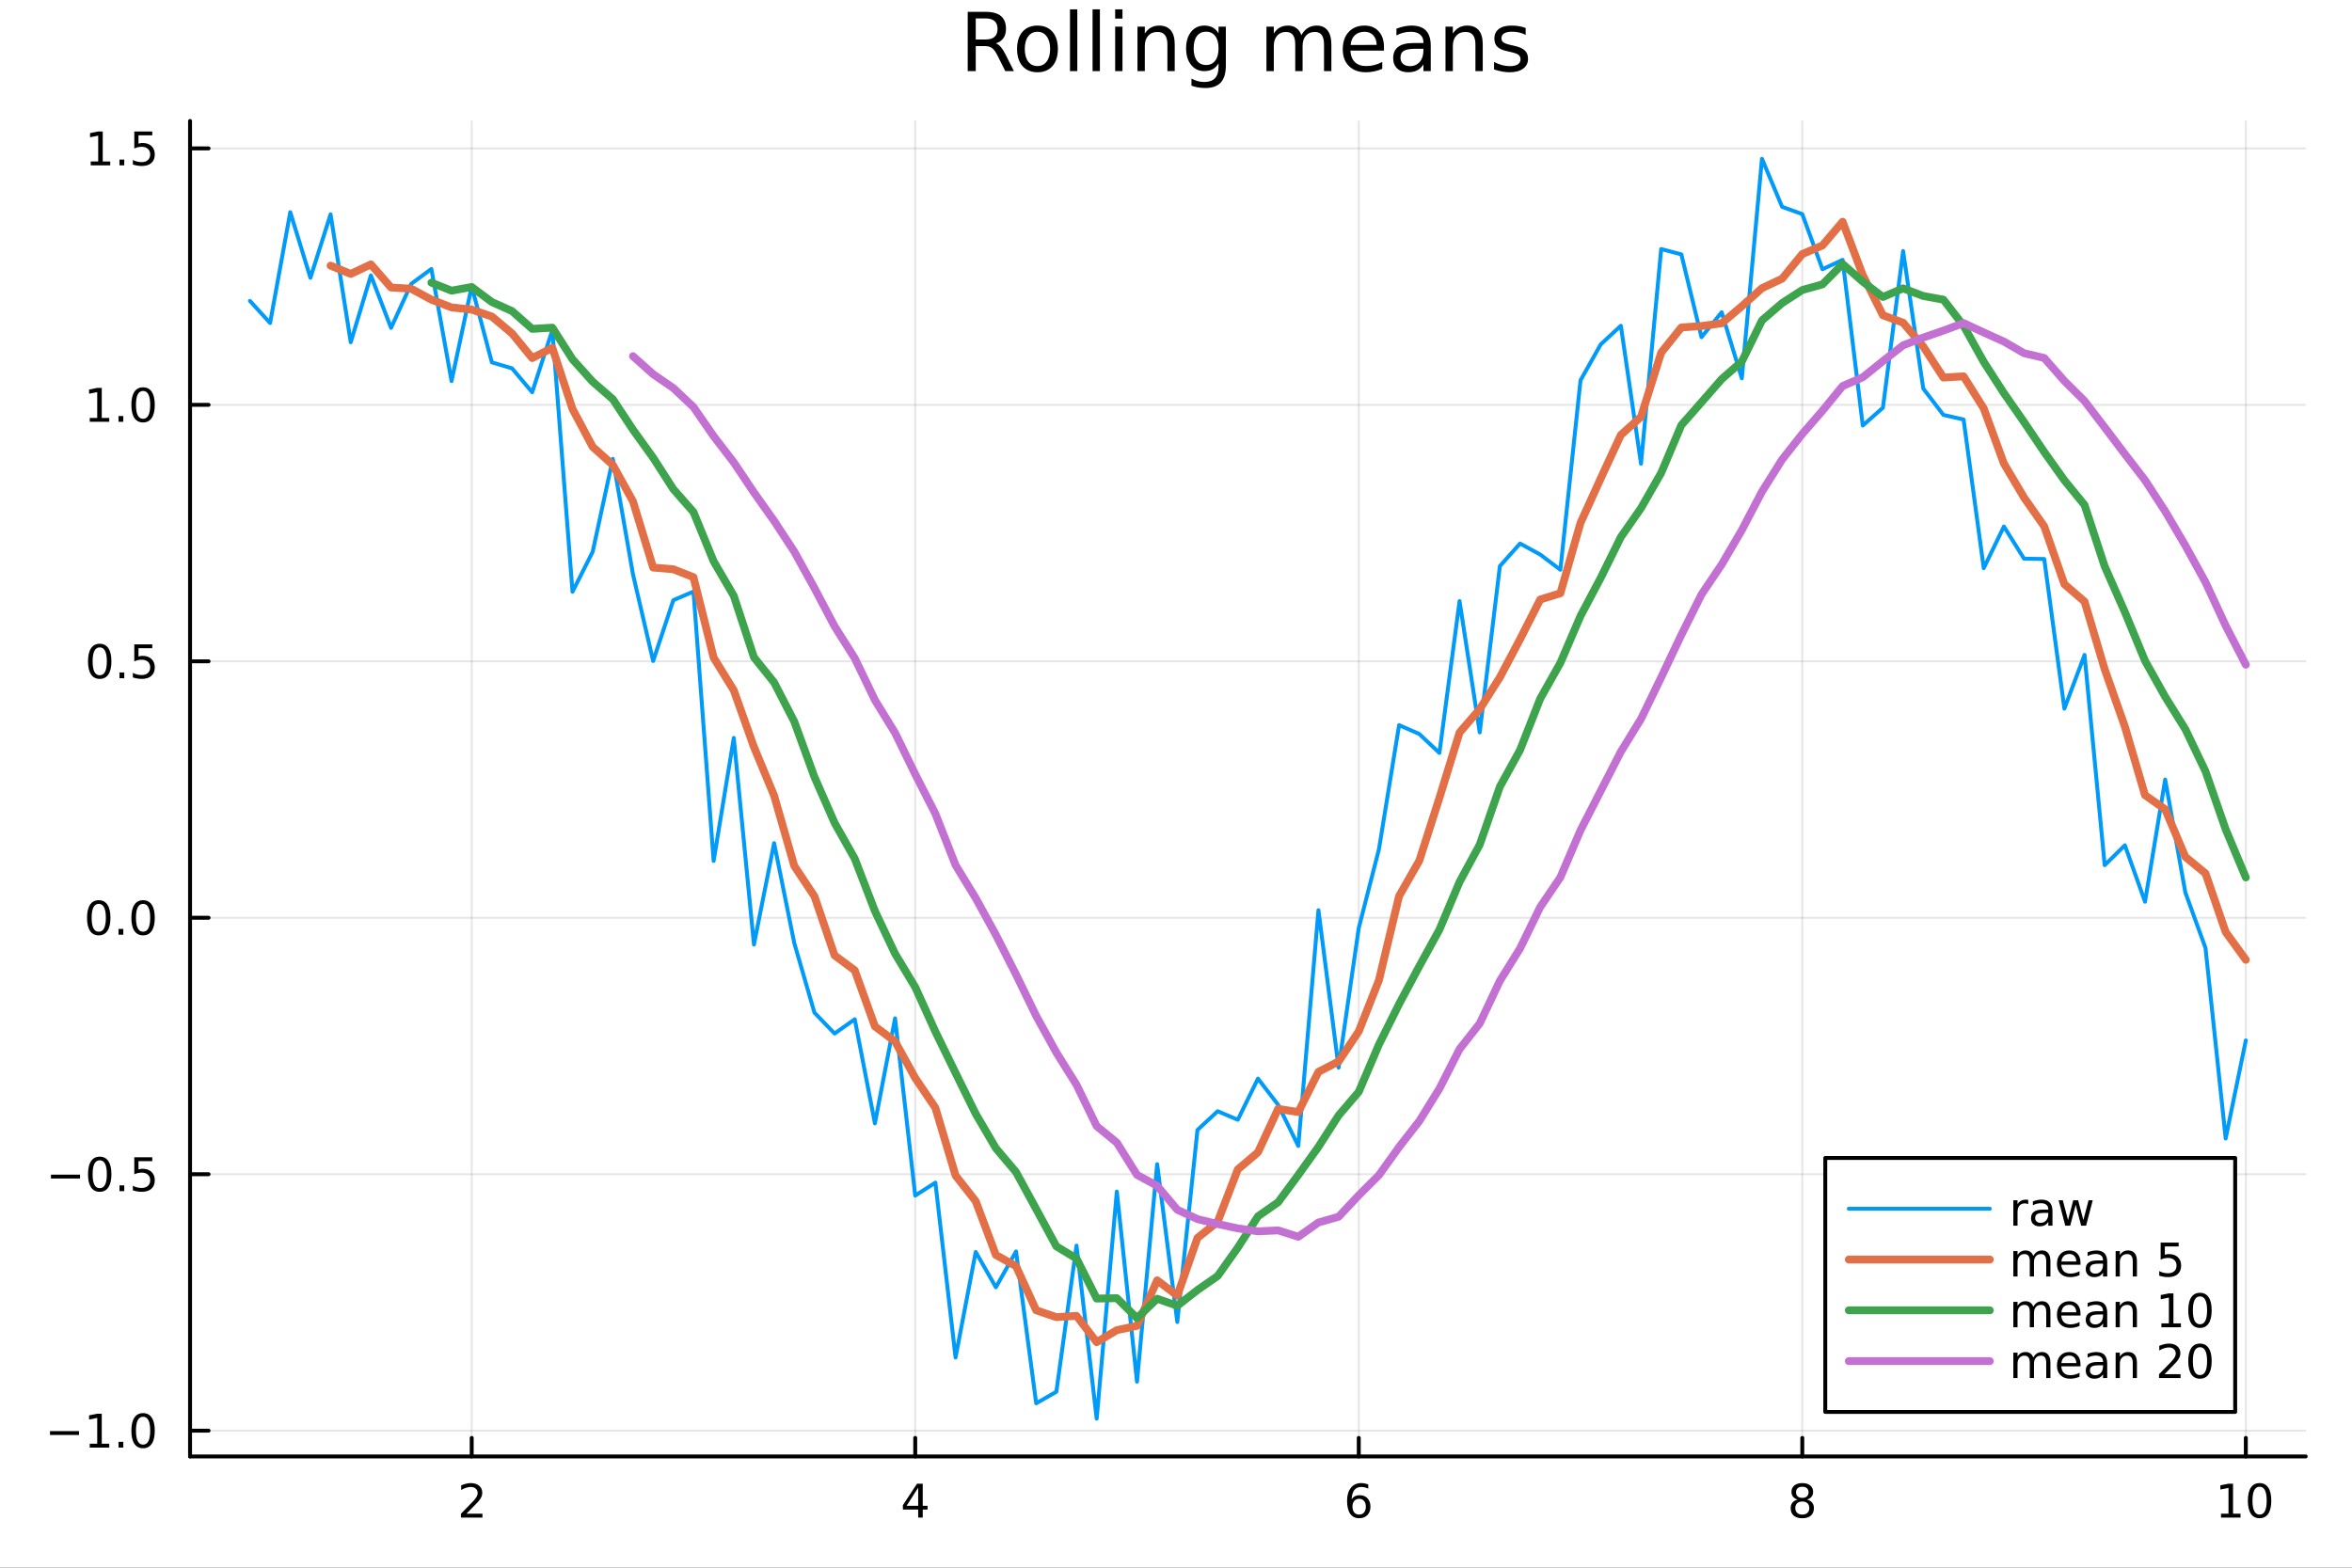<?xml version="1.0" encoding="utf-8"?>
<svg xmlns="http://www.w3.org/2000/svg" xmlns:xlink="http://www.w3.org/1999/xlink" width="600" height="400" viewBox="0 0 2400 1600">
<rect x="0" y="0" width="2400" height="1600" fill="#333333" stroke="none"/>
<defs>
  <clipPath id="clip700">
    <rect x="0" y="0" width="2400" height="1600"/>
  </clipPath>
</defs>
<path clip-path="url(#clip700)" d="M0 1600 L2400 1600 L2400 0 L0 0  Z" fill="#ffffff" fill-rule="evenodd" fill-opacity="1"/>
<defs>
  <clipPath id="clip701">
    <rect x="480" y="0" width="1681" height="1600"/>
  </clipPath>
</defs>
<path clip-path="url(#clip700)" d="M193.936 1486.45 L2352.76 1486.45 L2352.76 123.472 L193.936 123.472  Z" fill="#ffffff" fill-rule="evenodd" fill-opacity="1"/>
<defs>
  <clipPath id="clip702">
    <rect x="193" y="123" width="2160" height="1364"/>
  </clipPath>
</defs>
<polyline clip-path="url(#clip702)" style="stroke:#000000; stroke-linecap:round; stroke-linejoin:round; stroke-width:2; stroke-opacity:0.1; fill:none" points="481.326,1486.45 481.326,123.472 "/>
<polyline clip-path="url(#clip702)" style="stroke:#000000; stroke-linecap:round; stroke-linejoin:round; stroke-width:2; stroke-opacity:0.1; fill:none" points="933.909,1486.45 933.909,123.472 "/>
<polyline clip-path="url(#clip702)" style="stroke:#000000; stroke-linecap:round; stroke-linejoin:round; stroke-width:2; stroke-opacity:0.1; fill:none" points="1386.49,1486.45 1386.49,123.472 "/>
<polyline clip-path="url(#clip702)" style="stroke:#000000; stroke-linecap:round; stroke-linejoin:round; stroke-width:2; stroke-opacity:0.1; fill:none" points="1839.07,1486.45 1839.07,123.472 "/>
<polyline clip-path="url(#clip702)" style="stroke:#000000; stroke-linecap:round; stroke-linejoin:round; stroke-width:2; stroke-opacity:0.1; fill:none" points="2291.66,1486.45 2291.66,123.472 "/>
<polyline clip-path="url(#clip700)" style="stroke:#000000; stroke-linecap:round; stroke-linejoin:round; stroke-width:4; stroke-opacity:1; fill:none" points="193.936,1486.45 2352.76,1486.45 "/>
<polyline clip-path="url(#clip700)" style="stroke:#000000; stroke-linecap:round; stroke-linejoin:round; stroke-width:4; stroke-opacity:1; fill:none" points="481.326,1486.45 481.326,1467.55 "/>
<polyline clip-path="url(#clip700)" style="stroke:#000000; stroke-linecap:round; stroke-linejoin:round; stroke-width:4; stroke-opacity:1; fill:none" points="933.909,1486.45 933.909,1467.55 "/>
<polyline clip-path="url(#clip700)" style="stroke:#000000; stroke-linecap:round; stroke-linejoin:round; stroke-width:4; stroke-opacity:1; fill:none" points="1386.49,1486.45 1386.49,1467.55 "/>
<polyline clip-path="url(#clip700)" style="stroke:#000000; stroke-linecap:round; stroke-linejoin:round; stroke-width:4; stroke-opacity:1; fill:none" points="1839.07,1486.45 1839.07,1467.55 "/>
<polyline clip-path="url(#clip700)" style="stroke:#000000; stroke-linecap:round; stroke-linejoin:round; stroke-width:4; stroke-opacity:1; fill:none" points="2291.66,1486.45 2291.66,1467.55 "/>
<path clip-path="url(#clip700)" d="M475.979 1544.91 L492.298 1544.91 L492.298 1548.85 L470.354 1548.85 L470.354 1544.91 Q473.016 1542.16 477.599 1537.53 Q482.206 1532.88 483.386 1531.53 Q485.632 1529.01 486.511 1527.27 Q487.414 1525.51 487.414 1523.82 Q487.414 1521.07 485.47 1519.33 Q483.548 1517.6 480.446 1517.6 Q478.247 1517.6 475.794 1518.36 Q473.363 1519.13 470.585 1520.68 L470.585 1515.95 Q473.409 1514.82 475.863 1514.24 Q478.317 1513.66 480.354 1513.66 Q485.724 1513.66 488.919 1516.35 Q492.113 1519.03 492.113 1523.52 Q492.113 1525.65 491.303 1527.57 Q490.516 1529.47 488.409 1532.07 Q487.831 1532.74 484.729 1535.95 Q481.627 1539.15 475.979 1544.91 Z" fill="#000000" fill-rule="nonzero" fill-opacity="1" /><path clip-path="url(#clip700)" d="M936.918 1518.36 L925.113 1536.81 L936.918 1536.81 L936.918 1518.36 M935.691 1514.29 L941.571 1514.29 L941.571 1536.81 L946.501 1536.81 L946.501 1540.7 L941.571 1540.7 L941.571 1548.85 L936.918 1548.85 L936.918 1540.7 L921.316 1540.7 L921.316 1536.19 L935.691 1514.29 Z" fill="#000000" fill-rule="nonzero" fill-opacity="1" /><path clip-path="url(#clip700)" d="M1386.9 1529.7 Q1383.75 1529.7 1381.9 1531.86 Q1380.07 1534.01 1380.07 1537.76 Q1380.07 1541.49 1381.9 1543.66 Q1383.75 1545.82 1386.9 1545.82 Q1390.04 1545.82 1391.87 1543.66 Q1393.73 1541.49 1393.73 1537.76 Q1393.73 1534.01 1391.87 1531.86 Q1390.04 1529.7 1386.9 1529.7 M1396.18 1515.05 L1396.18 1519.31 Q1394.42 1518.48 1392.61 1518.04 Q1390.83 1517.6 1389.07 1517.6 Q1384.44 1517.6 1381.99 1520.72 Q1379.56 1523.85 1379.21 1530.17 Q1380.58 1528.15 1382.64 1527.09 Q1384.7 1526 1387.17 1526 Q1392.38 1526 1395.39 1529.17 Q1398.42 1532.32 1398.42 1537.76 Q1398.42 1543.08 1395.28 1546.3 Q1392.13 1549.52 1386.9 1549.52 Q1380.9 1549.52 1377.73 1544.94 Q1374.56 1540.33 1374.56 1531.6 Q1374.56 1523.41 1378.45 1518.55 Q1382.34 1513.66 1388.89 1513.66 Q1390.65 1513.66 1392.43 1514.01 Q1394.23 1514.36 1396.18 1515.05 Z" fill="#000000" fill-rule="nonzero" fill-opacity="1" /><path clip-path="url(#clip700)" d="M1839.07 1532.44 Q1835.74 1532.44 1833.82 1534.22 Q1831.92 1536 1831.92 1539.13 Q1831.92 1542.25 1833.82 1544.03 Q1835.74 1545.82 1839.07 1545.82 Q1842.41 1545.82 1844.33 1544.03 Q1846.25 1542.23 1846.25 1539.13 Q1846.25 1536 1844.33 1534.22 Q1842.43 1532.44 1839.07 1532.44 M1834.4 1530.45 Q1831.39 1529.7 1829.7 1527.64 Q1828.03 1525.58 1828.03 1522.62 Q1828.03 1518.48 1830.97 1516.07 Q1833.94 1513.66 1839.07 1513.66 Q1844.24 1513.66 1847.18 1516.07 Q1850.12 1518.48 1850.12 1522.62 Q1850.12 1525.58 1848.43 1527.64 Q1846.76 1529.7 1843.77 1530.45 Q1847.15 1531.23 1849.03 1533.52 Q1850.93 1535.82 1850.93 1539.13 Q1850.93 1544.15 1847.85 1546.83 Q1844.79 1549.52 1839.07 1549.52 Q1833.36 1549.52 1830.28 1546.83 Q1827.22 1544.15 1827.22 1539.13 Q1827.22 1535.82 1829.12 1533.52 Q1831.02 1531.23 1834.4 1530.45 M1832.69 1523.06 Q1832.69 1525.75 1834.35 1527.25 Q1836.04 1528.76 1839.07 1528.76 Q1842.08 1528.76 1843.77 1527.25 Q1845.49 1525.75 1845.49 1523.06 Q1845.49 1520.38 1843.77 1518.87 Q1842.08 1517.37 1839.07 1517.37 Q1836.04 1517.37 1834.35 1518.87 Q1832.69 1520.38 1832.69 1523.06 Z" fill="#000000" fill-rule="nonzero" fill-opacity="1" /><path clip-path="url(#clip700)" d="M2266.34 1544.91 L2273.98 1544.91 L2273.98 1518.55 L2265.67 1520.21 L2265.67 1515.95 L2273.94 1514.29 L2278.61 1514.29 L2278.61 1544.91 L2286.25 1544.91 L2286.25 1548.85 L2266.34 1548.85 L2266.34 1544.91 Z" fill="#000000" fill-rule="nonzero" fill-opacity="1" /><path clip-path="url(#clip700)" d="M2305.7 1517.37 Q2302.09 1517.37 2300.26 1520.93 Q2298.45 1524.47 2298.45 1531.6 Q2298.45 1538.71 2300.26 1542.27 Q2302.09 1545.82 2305.7 1545.82 Q2309.33 1545.82 2311.14 1542.27 Q2312.96 1538.71 2312.96 1531.6 Q2312.96 1524.47 2311.14 1520.93 Q2309.33 1517.37 2305.7 1517.37 M2305.7 1513.66 Q2311.51 1513.66 2314.56 1518.27 Q2317.64 1522.85 2317.64 1531.6 Q2317.64 1540.33 2314.56 1544.94 Q2311.51 1549.52 2305.7 1549.52 Q2299.89 1549.52 2296.81 1544.94 Q2293.75 1540.33 2293.75 1531.6 Q2293.75 1522.85 2296.81 1518.27 Q2299.89 1513.66 2305.7 1513.66 Z" fill="#000000" fill-rule="nonzero" fill-opacity="1" /><polyline clip-path="url(#clip702)" style="stroke:#000000; stroke-linecap:round; stroke-linejoin:round; stroke-width:2; stroke-opacity:0.1; fill:none" points="193.936,1460.16 2352.76,1460.16 "/>
<polyline clip-path="url(#clip702)" style="stroke:#000000; stroke-linecap:round; stroke-linejoin:round; stroke-width:2; stroke-opacity:0.1; fill:none" points="193.936,1198.42 2352.76,1198.42 "/>
<polyline clip-path="url(#clip702)" style="stroke:#000000; stroke-linecap:round; stroke-linejoin:round; stroke-width:2; stroke-opacity:0.1; fill:none" points="193.936,936.677 2352.76,936.677 "/>
<polyline clip-path="url(#clip702)" style="stroke:#000000; stroke-linecap:round; stroke-linejoin:round; stroke-width:2; stroke-opacity:0.1; fill:none" points="193.936,674.938 2352.76,674.938 "/>
<polyline clip-path="url(#clip702)" style="stroke:#000000; stroke-linecap:round; stroke-linejoin:round; stroke-width:2; stroke-opacity:0.1; fill:none" points="193.936,413.199 2352.76,413.199 "/>
<polyline clip-path="url(#clip702)" style="stroke:#000000; stroke-linecap:round; stroke-linejoin:round; stroke-width:2; stroke-opacity:0.1; fill:none" points="193.936,151.46 2352.76,151.46 "/>
<polyline clip-path="url(#clip700)" style="stroke:#000000; stroke-linecap:round; stroke-linejoin:round; stroke-width:4; stroke-opacity:1; fill:none" points="193.936,1486.45 193.936,123.472 "/>
<polyline clip-path="url(#clip700)" style="stroke:#000000; stroke-linecap:round; stroke-linejoin:round; stroke-width:4; stroke-opacity:1; fill:none" points="193.936,1460.16 212.834,1460.16 "/>
<polyline clip-path="url(#clip700)" style="stroke:#000000; stroke-linecap:round; stroke-linejoin:round; stroke-width:4; stroke-opacity:1; fill:none" points="193.936,1198.42 212.834,1198.42 "/>
<polyline clip-path="url(#clip700)" style="stroke:#000000; stroke-linecap:round; stroke-linejoin:round; stroke-width:4; stroke-opacity:1; fill:none" points="193.936,936.677 212.834,936.677 "/>
<polyline clip-path="url(#clip700)" style="stroke:#000000; stroke-linecap:round; stroke-linejoin:round; stroke-width:4; stroke-opacity:1; fill:none" points="193.936,674.938 212.834,674.938 "/>
<polyline clip-path="url(#clip700)" style="stroke:#000000; stroke-linecap:round; stroke-linejoin:round; stroke-width:4; stroke-opacity:1; fill:none" points="193.936,413.199 212.834,413.199 "/>
<polyline clip-path="url(#clip700)" style="stroke:#000000; stroke-linecap:round; stroke-linejoin:round; stroke-width:4; stroke-opacity:1; fill:none" points="193.936,151.46 212.834,151.46 "/>
<path clip-path="url(#clip700)" d="M50.992 1460.61 L80.668 1460.61 L80.668 1464.54 L50.992 1464.54 L50.992 1460.61 Z" fill="#000000" fill-rule="nonzero" fill-opacity="1" /><path clip-path="url(#clip700)" d="M91.571 1473.5 L99.21 1473.5 L99.21 1447.13 L90.899 1448.8 L90.899 1444.54 L99.163 1442.88 L103.839 1442.88 L103.839 1473.5 L111.478 1473.5 L111.478 1477.44 L91.571 1477.44 L91.571 1473.5 Z" fill="#000000" fill-rule="nonzero" fill-opacity="1" /><path clip-path="url(#clip700)" d="M120.922 1471.56 L125.807 1471.56 L125.807 1477.44 L120.922 1477.44 L120.922 1471.56 Z" fill="#000000" fill-rule="nonzero" fill-opacity="1" /><path clip-path="url(#clip700)" d="M145.992 1445.95 Q142.381 1445.95 140.552 1449.52 Q138.746 1453.06 138.746 1460.19 Q138.746 1467.3 140.552 1470.86 Q142.381 1474.4 145.992 1474.4 Q149.626 1474.4 151.431 1470.86 Q153.26 1467.3 153.26 1460.19 Q153.26 1453.06 151.431 1449.52 Q149.626 1445.95 145.992 1445.95 M145.992 1442.25 Q151.802 1442.25 154.857 1446.86 Q157.936 1451.44 157.936 1460.19 Q157.936 1468.92 154.857 1473.52 Q151.802 1478.11 145.992 1478.11 Q140.181 1478.11 137.103 1473.52 Q134.047 1468.92 134.047 1460.19 Q134.047 1451.44 137.103 1446.86 Q140.181 1442.25 145.992 1442.25 Z" fill="#000000" fill-rule="nonzero" fill-opacity="1" /><path clip-path="url(#clip700)" d="M51.987 1198.87 L81.663 1198.87 L81.663 1202.8 L51.987 1202.8 L51.987 1198.87 Z" fill="#000000" fill-rule="nonzero" fill-opacity="1" /><path clip-path="url(#clip700)" d="M101.756 1184.21 Q98.145 1184.21 96.316 1187.78 Q94.51 1191.32 94.51 1198.45 Q94.51 1205.56 96.316 1209.12 Q98.145 1212.66 101.756 1212.66 Q105.39 1212.66 107.196 1209.12 Q109.024 1205.56 109.024 1198.45 Q109.024 1191.32 107.196 1187.78 Q105.39 1184.21 101.756 1184.21 M101.756 1180.51 Q107.566 1180.51 110.621 1185.12 Q113.7 1189.7 113.7 1198.45 Q113.7 1207.18 110.621 1211.78 Q107.566 1216.37 101.756 1216.37 Q95.946 1216.37 92.867 1211.78 Q89.811 1207.18 89.811 1198.45 Q89.811 1189.7 92.867 1185.12 Q95.946 1180.51 101.756 1180.51 Z" fill="#000000" fill-rule="nonzero" fill-opacity="1" /><path clip-path="url(#clip700)" d="M121.918 1209.82 L126.802 1209.82 L126.802 1215.7 L121.918 1215.7 L121.918 1209.82 Z" fill="#000000" fill-rule="nonzero" fill-opacity="1" /><path clip-path="url(#clip700)" d="M137.033 1181.14 L155.39 1181.14 L155.39 1185.07 L141.316 1185.07 L141.316 1193.54 Q142.334 1193.2 143.353 1193.03 Q144.371 1192.85 145.39 1192.85 Q151.177 1192.85 154.556 1196.02 Q157.936 1199.19 157.936 1204.61 Q157.936 1210.19 154.464 1213.29 Q150.992 1216.37 144.672 1216.37 Q142.496 1216.37 140.228 1216 Q137.982 1215.63 135.575 1214.89 L135.575 1210.19 Q137.658 1211.32 139.881 1211.88 Q142.103 1212.43 144.58 1212.43 Q148.584 1212.43 150.922 1210.33 Q153.26 1208.22 153.26 1204.61 Q153.26 1201 150.922 1198.89 Q148.584 1196.78 144.58 1196.78 Q142.705 1196.78 140.83 1197.2 Q138.978 1197.62 137.033 1198.5 L137.033 1181.14 Z" fill="#000000" fill-rule="nonzero" fill-opacity="1" /><path clip-path="url(#clip700)" d="M100.76 922.476 Q97.149 922.476 95.321 926.04 Q93.515 929.582 93.515 936.712 Q93.515 943.818 95.321 947.383 Q97.149 950.925 100.76 950.925 Q104.395 950.925 106.2 947.383 Q108.029 943.818 108.029 936.712 Q108.029 929.582 106.2 926.04 Q104.395 922.476 100.76 922.476 M100.76 918.772 Q106.571 918.772 109.626 923.378 Q112.705 927.962 112.705 936.712 Q112.705 945.439 109.626 950.045 Q106.571 954.628 100.76 954.628 Q94.95 954.628 91.871 950.045 Q88.816 945.439 88.816 936.712 Q88.816 927.962 91.871 923.378 Q94.95 918.772 100.76 918.772 Z" fill="#000000" fill-rule="nonzero" fill-opacity="1" /><path clip-path="url(#clip700)" d="M120.922 948.077 L125.807 948.077 L125.807 953.957 L120.922 953.957 L120.922 948.077 Z" fill="#000000" fill-rule="nonzero" fill-opacity="1" /><path clip-path="url(#clip700)" d="M145.992 922.476 Q142.381 922.476 140.552 926.04 Q138.746 929.582 138.746 936.712 Q138.746 943.818 140.552 947.383 Q142.381 950.925 145.992 950.925 Q149.626 950.925 151.431 947.383 Q153.26 943.818 153.26 936.712 Q153.26 929.582 151.431 926.04 Q149.626 922.476 145.992 922.476 M145.992 918.772 Q151.802 918.772 154.857 923.378 Q157.936 927.962 157.936 936.712 Q157.936 945.439 154.857 950.045 Q151.802 954.628 145.992 954.628 Q140.181 954.628 137.103 950.045 Q134.047 945.439 134.047 936.712 Q134.047 927.962 137.103 923.378 Q140.181 918.772 145.992 918.772 Z" fill="#000000" fill-rule="nonzero" fill-opacity="1" /><path clip-path="url(#clip700)" d="M101.756 660.737 Q98.145 660.737 96.316 664.301 Q94.51 667.843 94.51 674.973 Q94.51 682.079 96.316 685.644 Q98.145 689.186 101.756 689.186 Q105.39 689.186 107.196 685.644 Q109.024 682.079 109.024 674.973 Q109.024 667.843 107.196 664.301 Q105.39 660.737 101.756 660.737 M101.756 657.033 Q107.566 657.033 110.621 661.639 Q113.7 666.223 113.7 674.973 Q113.7 683.699 110.621 688.306 Q107.566 692.889 101.756 692.889 Q95.946 692.889 92.867 688.306 Q89.811 683.699 89.811 674.973 Q89.811 666.223 92.867 661.639 Q95.946 657.033 101.756 657.033 Z" fill="#000000" fill-rule="nonzero" fill-opacity="1" /><path clip-path="url(#clip700)" d="M121.918 686.338 L126.802 686.338 L126.802 692.218 L121.918 692.218 L121.918 686.338 Z" fill="#000000" fill-rule="nonzero" fill-opacity="1" /><path clip-path="url(#clip700)" d="M137.033 657.658 L155.39 657.658 L155.39 661.593 L141.316 661.593 L141.316 670.065 Q142.334 669.718 143.353 669.556 Q144.371 669.371 145.39 669.371 Q151.177 669.371 154.556 672.542 Q157.936 675.713 157.936 681.13 Q157.936 686.709 154.464 689.811 Q150.992 692.889 144.672 692.889 Q142.496 692.889 140.228 692.519 Q137.982 692.149 135.575 691.408 L135.575 686.709 Q137.658 687.843 139.881 688.399 Q142.103 688.954 144.58 688.954 Q148.584 688.954 150.922 686.848 Q153.26 684.741 153.26 681.13 Q153.26 677.519 150.922 675.412 Q148.584 673.306 144.58 673.306 Q142.705 673.306 140.83 673.723 Q138.978 674.139 137.033 675.019 L137.033 657.658 Z" fill="#000000" fill-rule="nonzero" fill-opacity="1" /><path clip-path="url(#clip700)" d="M91.571 426.544 L99.21 426.544 L99.21 400.178 L90.899 401.845 L90.899 397.586 L99.163 395.919 L103.839 395.919 L103.839 426.544 L111.478 426.544 L111.478 430.479 L91.571 430.479 L91.571 426.544 Z" fill="#000000" fill-rule="nonzero" fill-opacity="1" /><path clip-path="url(#clip700)" d="M120.922 424.599 L125.807 424.599 L125.807 430.479 L120.922 430.479 L120.922 424.599 Z" fill="#000000" fill-rule="nonzero" fill-opacity="1" /><path clip-path="url(#clip700)" d="M145.992 398.998 Q142.381 398.998 140.552 402.562 Q138.746 406.104 138.746 413.234 Q138.746 420.34 140.552 423.905 Q142.381 427.447 145.992 427.447 Q149.626 427.447 151.431 423.905 Q153.26 420.34 153.26 413.234 Q153.26 406.104 151.431 402.562 Q149.626 398.998 145.992 398.998 M145.992 395.294 Q151.802 395.294 154.857 399.9 Q157.936 404.484 157.936 413.234 Q157.936 421.96 154.857 426.567 Q151.802 431.15 145.992 431.15 Q140.181 431.15 137.103 426.567 Q134.047 421.96 134.047 413.234 Q134.047 404.484 137.103 399.9 Q140.181 395.294 145.992 395.294 Z" fill="#000000" fill-rule="nonzero" fill-opacity="1" /><path clip-path="url(#clip700)" d="M92.566 164.805 L100.205 164.805 L100.205 138.439 L91.895 140.106 L91.895 135.847 L100.159 134.18 L104.834 134.18 L104.834 164.805 L112.473 164.805 L112.473 168.74 L92.566 168.74 L92.566 164.805 Z" fill="#000000" fill-rule="nonzero" fill-opacity="1" /><path clip-path="url(#clip700)" d="M121.918 162.86 L126.802 162.86 L126.802 168.74 L121.918 168.74 L121.918 162.86 Z" fill="#000000" fill-rule="nonzero" fill-opacity="1" /><path clip-path="url(#clip700)" d="M137.033 134.18 L155.39 134.18 L155.39 138.115 L141.316 138.115 L141.316 146.587 Q142.334 146.24 143.353 146.078 Q144.371 145.893 145.39 145.893 Q151.177 145.893 154.556 149.064 Q157.936 152.235 157.936 157.652 Q157.936 163.231 154.464 166.332 Q150.992 169.411 144.672 169.411 Q142.496 169.411 140.228 169.041 Q137.982 168.67 135.575 167.93 L135.575 163.231 Q137.658 164.365 139.881 164.92 Q142.103 165.476 144.58 165.476 Q148.584 165.476 150.922 163.37 Q153.26 161.263 153.26 157.652 Q153.26 154.041 150.922 151.934 Q148.584 149.828 144.58 149.828 Q142.705 149.828 140.83 150.245 Q138.978 150.661 137.033 151.541 L137.033 134.18 Z" fill="#000000" fill-rule="nonzero" fill-opacity="1" /><path clip-path="url(#clip700)" d="M1016.15 44.22 Q1018.79 45.111 1021.26 48.028 Q1023.77 50.944 1026.28 56.048 L1034.59 72.576 L1025.8 72.576 L1018.06 57.061 Q1015.06 50.985 1012.22 49 Q1009.43 47.015 1004.57 47.015 L995.656 47.015 L995.656 72.576 L987.474 72.576 L987.474 12.096 L1005.95 12.096 Q1016.32 12.096 1021.42 16.43 Q1026.52 20.765 1026.52 29.515 Q1026.52 35.227 1023.85 38.994 Q1021.22 42.761 1016.15 44.22 M995.656 18.82 L995.656 40.29 L1005.95 40.29 Q1011.86 40.29 1014.86 37.576 Q1017.9 34.822 1017.9 29.515 Q1017.9 24.208 1014.86 21.535 Q1011.86 18.82 1005.95 18.82 L995.656 18.82 Z" fill="#000000" fill-rule="nonzero" fill-opacity="1" /><path clip-path="url(#clip700)" d="M1058.65 32.431 Q1052.65 32.431 1049.17 37.131 Q1045.69 41.789 1045.69 49.931 Q1045.69 58.074 1049.13 62.773 Q1052.61 67.431 1058.65 67.431 Q1064.6 67.431 1068.09 62.732 Q1071.57 58.033 1071.57 49.931 Q1071.57 41.87 1068.09 37.171 Q1064.6 32.431 1058.65 32.431 M1058.65 26.112 Q1068.37 26.112 1073.92 32.431 Q1079.47 38.751 1079.47 49.931 Q1079.47 61.071 1073.92 67.431 Q1068.37 73.751 1058.65 73.751 Q1048.89 73.751 1043.34 67.431 Q1037.83 61.071 1037.83 49.931 Q1037.83 38.751 1043.34 32.431 Q1048.89 26.112 1058.65 26.112 Z" fill="#000000" fill-rule="nonzero" fill-opacity="1" /><path clip-path="url(#clip700)" d="M1091.82 9.544 L1099.28 9.544 L1099.28 72.576 L1091.82 72.576 L1091.82 9.544 Z" fill="#000000" fill-rule="nonzero" fill-opacity="1" /><path clip-path="url(#clip700)" d="M1114.87 9.544 L1122.33 9.544 L1122.33 72.576 L1114.87 72.576 L1114.87 9.544 Z" fill="#000000" fill-rule="nonzero" fill-opacity="1" /><path clip-path="url(#clip700)" d="M1137.92 27.206 L1145.38 27.206 L1145.38 72.576 L1137.92 72.576 L1137.92 27.206 M1137.92 9.544 L1145.38 9.544 L1145.38 18.983 L1137.92 18.983 L1137.92 9.544 Z" fill="#000000" fill-rule="nonzero" fill-opacity="1" /><path clip-path="url(#clip700)" d="M1198.69 45.192 L1198.69 72.576 L1191.23 72.576 L1191.23 45.435 Q1191.23 38.994 1188.72 35.794 Q1186.21 32.594 1181.19 32.594 Q1175.15 32.594 1171.67 36.442 Q1168.18 40.29 1168.18 46.934 L1168.18 72.576 L1160.69 72.576 L1160.69 27.206 L1168.18 27.206 L1168.18 34.254 Q1170.86 30.163 1174.46 28.138 Q1178.11 26.112 1182.85 26.112 Q1190.67 26.112 1194.68 30.973 Q1198.69 35.794 1198.69 45.192 Z" fill="#000000" fill-rule="nonzero" fill-opacity="1" /><path clip-path="url(#clip700)" d="M1243.41 49.364 Q1243.41 41.263 1240.05 36.806 Q1236.73 32.35 1230.69 32.35 Q1224.69 32.35 1221.33 36.806 Q1218.01 41.263 1218.01 49.364 Q1218.01 57.426 1221.33 61.882 Q1224.69 66.338 1230.69 66.338 Q1236.73 66.338 1240.05 61.882 Q1243.41 57.426 1243.41 49.364 M1250.86 66.945 Q1250.86 78.531 1245.72 84.162 Q1240.57 89.833 1229.96 89.833 Q1226.03 89.833 1222.55 89.225 Q1219.06 88.658 1215.78 87.443 L1215.78 80.192 Q1219.06 81.974 1222.26 82.825 Q1225.46 83.675 1228.79 83.675 Q1236.12 83.675 1239.76 79.827 Q1243.41 76.019 1243.41 68.282 L1243.41 64.596 Q1241.1 68.606 1237.5 70.591 Q1233.89 72.576 1228.87 72.576 Q1220.52 72.576 1215.42 66.216 Q1210.31 59.856 1210.31 49.364 Q1210.31 38.832 1215.42 32.472 Q1220.52 26.112 1228.87 26.112 Q1233.89 26.112 1237.5 28.097 Q1241.1 30.082 1243.41 34.092 L1243.41 27.206 L1250.86 27.206 L1250.86 66.945 Z" fill="#000000" fill-rule="nonzero" fill-opacity="1" /><path clip-path="url(#clip700)" d="M1327.91 35.915 Q1330.71 30.892 1334.6 28.502 Q1338.48 26.112 1343.75 26.112 Q1350.84 26.112 1354.69 31.095 Q1358.54 36.037 1358.54 45.192 L1358.54 72.576 L1351.04 72.576 L1351.04 45.435 Q1351.04 38.913 1348.73 35.753 Q1346.42 32.594 1341.68 32.594 Q1335.89 32.594 1332.53 36.442 Q1329.17 40.29 1329.17 46.934 L1329.17 72.576 L1321.67 72.576 L1321.67 45.435 Q1321.67 38.873 1319.36 35.753 Q1317.06 32.594 1312.23 32.594 Q1306.52 32.594 1303.16 36.482 Q1299.8 40.331 1299.8 46.934 L1299.8 72.576 L1292.3 72.576 L1292.3 27.206 L1299.8 27.206 L1299.8 34.254 Q1302.35 30.082 1305.92 28.097 Q1309.48 26.112 1314.38 26.112 Q1319.32 26.112 1322.77 28.624 Q1326.25 31.135 1327.91 35.915 Z" fill="#000000" fill-rule="nonzero" fill-opacity="1" /><path clip-path="url(#clip700)" d="M1412.21 48.028 L1412.21 51.673 L1377.94 51.673 Q1378.43 59.37 1382.56 63.421 Q1386.73 67.431 1394.14 67.431 Q1398.44 67.431 1402.45 66.378 Q1406.5 65.325 1410.47 63.218 L1410.47 70.267 Q1406.46 71.968 1402.25 72.86 Q1398.03 73.751 1393.7 73.751 Q1382.84 73.751 1376.48 67.431 Q1370.16 61.112 1370.16 50.337 Q1370.16 39.197 1376.16 32.675 Q1382.19 26.112 1392.4 26.112 Q1401.56 26.112 1406.86 32.026 Q1412.21 37.9 1412.21 48.028 M1404.76 45.84 Q1404.68 39.723 1401.31 36.077 Q1397.99 32.431 1392.48 32.431 Q1386.24 32.431 1382.48 35.956 Q1378.75 39.48 1378.18 45.88 L1404.76 45.84 Z" fill="#000000" fill-rule="nonzero" fill-opacity="1" /><path clip-path="url(#clip700)" d="M1445.06 49.769 Q1436.03 49.769 1432.55 51.835 Q1429.06 53.901 1429.06 58.884 Q1429.06 62.854 1431.66 65.203 Q1434.29 67.512 1438.78 67.512 Q1444.98 67.512 1448.71 63.137 Q1452.48 58.722 1452.48 51.43 L1452.48 49.769 L1445.06 49.769 M1459.93 46.691 L1459.93 72.576 L1452.48 72.576 L1452.48 65.689 Q1449.92 69.821 1446.12 71.806 Q1442.31 73.751 1436.8 73.751 Q1429.83 73.751 1425.7 69.862 Q1421.61 65.933 1421.61 59.37 Q1421.61 51.714 1426.71 47.825 Q1431.86 43.936 1442.03 43.936 L1452.48 43.936 L1452.48 43.207 Q1452.48 38.062 1449.07 35.267 Q1445.71 32.431 1439.6 32.431 Q1435.71 32.431 1432.02 33.363 Q1428.33 34.295 1424.93 36.158 L1424.93 29.272 Q1429.02 27.692 1432.87 26.922 Q1436.72 26.112 1440.36 26.112 Q1450.21 26.112 1455.07 31.216 Q1459.93 36.32 1459.93 46.691 Z" fill="#000000" fill-rule="nonzero" fill-opacity="1" /><path clip-path="url(#clip700)" d="M1513 45.192 L1513 72.576 L1505.54 72.576 L1505.54 45.435 Q1505.54 38.994 1503.03 35.794 Q1500.52 32.594 1495.5 32.594 Q1489.46 32.594 1485.98 36.442 Q1482.49 40.29 1482.49 46.934 L1482.49 72.576 L1475 72.576 L1475 27.206 L1482.49 27.206 L1482.49 34.254 Q1485.17 30.163 1488.77 28.138 Q1492.42 26.112 1497.16 26.112 Q1504.98 26.112 1508.99 30.973 Q1513 35.794 1513 45.192 Z" fill="#000000" fill-rule="nonzero" fill-opacity="1" /><path clip-path="url(#clip700)" d="M1556.79 28.543 L1556.79 35.591 Q1553.63 33.971 1550.23 33.161 Q1546.82 32.35 1543.18 32.35 Q1537.63 32.35 1534.83 34.052 Q1532.08 35.753 1532.08 39.156 Q1532.08 41.749 1534.06 43.248 Q1536.05 44.706 1542.04 46.043 L1544.59 46.61 Q1552.53 48.311 1555.86 51.43 Q1559.22 54.509 1559.22 60.059 Q1559.22 66.378 1554.2 70.064 Q1549.21 73.751 1540.46 73.751 Q1536.82 73.751 1532.85 73.022 Q1528.92 72.333 1524.54 70.915 L1524.54 63.218 Q1528.67 65.365 1532.68 66.459 Q1536.7 67.512 1540.62 67.512 Q1545.89 67.512 1548.73 65.73 Q1551.56 63.907 1551.56 60.626 Q1551.56 57.588 1549.5 55.967 Q1547.47 54.347 1540.54 52.848 L1537.95 52.24 Q1531.02 50.782 1527.95 47.785 Q1524.87 44.746 1524.87 39.48 Q1524.87 33.08 1529.4 29.596 Q1533.94 26.112 1542.29 26.112 Q1546.42 26.112 1550.06 26.72 Q1553.71 27.327 1556.79 28.543 Z" fill="#000000" fill-rule="nonzero" fill-opacity="1" /><polyline clip-path="url(#clip702)" style="stroke:#009af9; stroke-linecap:round; stroke-linejoin:round; stroke-width:4; stroke-opacity:1; fill:none" points="255.035,307.101 275.607,329.656 296.179,216.55 316.751,283.535 337.322,218.723 357.894,349.311 378.466,281.089 399.038,334.639 419.61,289.655 440.182,274.528 460.754,388.905 481.326,292.267 501.898,369.845 522.47,375.918 543.042,400.322 563.614,336.887 584.186,603.957 604.758,563.177 625.33,468.306 645.902,586.242 666.474,674.645 687.046,612.562 707.617,603.76 728.189,878.673 748.761,753.116 769.333,964.038 789.905,860.516 810.477,962.479 831.049,1033.52 851.621,1054.83 872.193,1040.26 892.765,1146.54 913.337,1039.35 933.909,1220.23 954.481,1206.98 975.053,1385.48 995.625,1277.77 1016.2,1313.81 1036.77,1277.23 1057.34,1432.24 1077.91,1420.45 1098.48,1271.27 1119.06,1447.87 1139.63,1216.14 1160.2,1410.18 1180.77,1188.21 1201.34,1349.23 1221.92,1153.23 1242.49,1134.14 1263.06,1142.83 1283.63,1100.83 1304.2,1127.56 1324.78,1169.56 1345.35,928.987 1365.92,1089.65 1386.49,947.147 1407.06,866.854 1427.64,740.092 1448.21,749.085 1468.78,768.462 1489.35,613.493 1509.92,747.498 1530.5,577.757 1551.07,554.763 1571.64,565.945 1592.21,581.507 1612.78,388.131 1633.35,351.549 1653.93,332.46 1674.5,473.268 1695.07,254.163 1715.64,259.628 1736.21,344.142 1756.79,318.685 1777.36,386.117 1797.93,162.047 1818.5,211.108 1839.07,218.512 1859.65,274.794 1880.22,265.24 1900.79,434.295 1921.36,416.1 1941.93,256.217 1962.51,396.559 1983.08,423.489 2003.65,428.142 2024.22,579.888 2044.79,537.354 2065.37,570.214 2085.94,570.519 2106.51,723.263 2127.08,668.404 2147.65,883.021 2168.23,862.684 2188.8,920.328 2209.37,795.595 2229.94,910.898 2250.51,967.523 2271.09,1161.96 2291.66,1061.83 "/>
<polyline clip-path="url(#clip702)" style="stroke:#e26f46; stroke-linecap:round; stroke-linejoin:round; stroke-width:8; stroke-opacity:1; fill:none" points="337.322,271.113 357.894,279.555 378.466,269.842 399.038,293.46 419.61,294.683 440.182,305.844 460.754,313.763 481.326,315.999 501.898,323.04 522.47,340.293 543.042,365.451 563.614,355.048 584.186,417.386 604.758,456.052 625.33,474.53 645.902,511.714 666.474,579.265 687.046,580.986 707.617,589.103 728.189,671.176 748.761,704.551 769.333,762.43 789.905,812.021 810.477,883.764 831.049,914.734 851.621,975.078 872.193,990.323 892.765,1047.53 913.337,1062.9 933.909,1100.24 954.481,1130.67 975.053,1199.72 995.625,1225.96 1016.2,1280.86 1036.77,1292.26 1057.34,1337.31 1077.91,1344.3 1098.48,1343 1119.06,1369.81 1139.63,1357.59 1160.2,1353.18 1180.77,1306.73 1201.34,1322.33 1221.92,1263.4 1242.49,1247 1263.06,1193.53 1283.63,1176.05 1304.2,1131.72 1324.78,1134.98 1345.35,1093.95 1365.92,1083.32 1386.49,1052.58 1407.06,1000.44 1427.64,914.545 1448.21,878.565 1468.78,814.328 1489.35,747.597 1509.92,723.726 1530.5,691.259 1551.07,652.395 1571.64,611.891 1592.21,605.494 1612.78,533.621 1633.35,488.379 1653.93,443.919 1674.5,425.383 1695.07,359.914 1715.64,334.214 1736.21,332.732 1756.79,329.977 1777.36,312.547 1797.93,294.124 1818.5,284.42 1839.07,259.294 1859.65,250.516 1880.22,226.34 1900.79,280.79 1921.36,321.788 1941.93,329.329 1962.51,353.682 1983.08,385.332 2003.65,384.102 2024.22,416.859 2044.79,473.086 2065.37,507.817 2085.94,537.223 2106.51,596.248 2127.08,613.951 2147.65,683.084 2168.23,741.578 2188.8,811.54 2209.37,826.007 2229.94,874.505 2250.51,891.406 2271.09,951.261 2291.66,979.562 "/>
<polyline clip-path="url(#clip702)" style="stroke:#3da44d; stroke-linecap:round; stroke-linejoin:round; stroke-width:8; stroke-opacity:1; fill:none" points="440.182,288.479 460.754,296.659 481.326,292.92 501.898,308.25 522.47,317.488 543.042,335.648 563.614,334.405 584.186,366.692 604.758,389.546 625.33,407.411 645.902,438.583 666.474,467.156 687.046,499.186 707.617,522.578 728.189,572.853 748.761,608.132 769.333,670.848 789.905,696.504 810.477,736.434 831.049,792.955 851.621,839.815 872.193,876.376 892.765,929.774 913.337,973.333 933.909,1007.49 954.481,1052.88 975.053,1095.02 995.625,1136.75 1016.2,1171.88 1036.77,1196.25 1057.34,1233.99 1077.91,1272.01 1098.48,1284.48 1119.06,1325.33 1139.63,1324.93 1160.2,1345.24 1180.77,1325.52 1201.34,1332.66 1221.92,1316.61 1242.49,1302.3 1263.06,1273.36 1283.63,1241.39 1304.2,1227.02 1324.78,1199.19 1345.35,1170.48 1365.92,1138.42 1386.49,1114.32 1407.06,1066.08 1427.64,1024.76 1448.21,986.259 1468.78,948.822 1489.35,900.088 1509.92,862.083 1530.5,802.902 1551.07,765.48 1571.64,713.11 1592.21,676.546 1612.78,628.673 1633.35,589.819 1653.93,548.157 1674.5,518.637 1695.07,482.704 1715.64,433.917 1736.21,410.556 1756.79,386.948 1777.36,368.965 1797.93,327.019 1818.5,309.317 1839.07,296.013 1859.65,290.246 1880.22,269.444 1900.79,287.457 1921.36,303.104 1941.93,294.312 1962.51,302.099 1983.08,305.836 2003.65,332.446 2024.22,369.324 2044.79,401.208 2065.37,430.75 2085.94,461.278 2106.51,490.175 2127.08,515.405 2147.65,578.085 2168.23,624.698 2188.8,674.382 2209.37,711.127 2229.94,744.228 2250.51,787.245 2271.09,846.419 2291.66,895.551 "/>
<polyline clip-path="url(#clip702)" style="stroke:#c271d2; stroke-linecap:round; stroke-linejoin:round; stroke-width:8; stroke-opacity:1; fill:none" points="645.902,363.531 666.474,381.908 687.046,396.053 707.617,415.414 728.189,445.171 748.761,471.89 769.333,502.627 789.905,531.598 810.477,562.99 831.049,600.183 851.621,639.199 872.193,671.766 892.765,714.48 913.337,747.955 933.909,790.171 954.481,830.504 975.053,882.934 995.625,916.624 1016.2,954.156 1036.77,994.602 1057.34,1036.9 1077.91,1074.19 1098.48,1107.13 1119.06,1149.33 1139.63,1166.21 1160.2,1199.06 1180.77,1210.27 1201.34,1234.7 1221.92,1244.24 1242.49,1249.27 1263.06,1253.67 1283.63,1256.7 1304.2,1255.75 1324.78,1262.26 1345.35,1247.7 1365.92,1241.83 1386.49,1219.92 1407.06,1199.37 1427.64,1170.68 1448.21,1144.28 1468.78,1111.09 1489.35,1070.74 1509.92,1044.55 1530.5,1001.05 1551.07,967.978 1571.64,925.766 1592.21,895.431 1612.78,847.376 1633.35,807.292 1653.93,767.208 1674.5,733.73 1695.07,691.396 1715.64,648 1736.21,606.729 1756.79,576.214 1777.36,541.037 1797.93,501.782 1818.5,468.995 1839.07,442.916 1859.65,419.201 1880.22,394.04 1900.79,385.08 1921.36,368.511 1941.93,352.434 1962.51,344.523 1983.08,337.401 2003.65,329.732 2024.22,339.32 2044.79,348.61 2065.37,360.498 2085.94,365.361 2106.51,388.816 2127.08,409.254 2147.65,436.198 2168.23,463.398 2188.8,490.109 2209.37,521.786 2229.94,556.776 2250.51,594.226 2271.09,638.585 2291.66,678.414 "/>
<path clip-path="url(#clip700)" d="M1862.53 1441.02 L2280.8 1441.02 L2280.8 1181.82 L1862.53 1181.82  Z" fill="#ffffff" fill-rule="evenodd" fill-opacity="1"/>
<polyline clip-path="url(#clip700)" style="stroke:#000000; stroke-linecap:round; stroke-linejoin:round; stroke-width:4; stroke-opacity:1; fill:none" points="1862.53,1441.02 2280.8,1441.02 2280.8,1181.82 1862.53,1181.82 1862.53,1441.02 "/>
<polyline clip-path="url(#clip700)" style="stroke:#009af9; stroke-linecap:round; stroke-linejoin:round; stroke-width:4; stroke-opacity:1; fill:none" points="1886.52,1233.66 2030.44,1233.66 "/>
<path clip-path="url(#clip700)" d="M2069.61 1228.99 Q2068.89 1228.57 2068.04 1228.39 Q2067.2 1228.18 2066.18 1228.18 Q2062.57 1228.18 2060.63 1230.54 Q2058.71 1232.88 2058.71 1237.28 L2058.71 1250.94 L2054.43 1250.94 L2054.43 1225.01 L2058.71 1225.01 L2058.71 1229.04 Q2060.05 1226.68 2062.2 1225.54 Q2064.36 1224.38 2067.43 1224.38 Q2067.87 1224.38 2068.41 1224.45 Q2068.94 1224.5 2069.59 1224.62 L2069.61 1228.99 Z" fill="#000000" fill-rule="nonzero" fill-opacity="1" /><path clip-path="url(#clip700)" d="M2085.86 1237.9 Q2080.7 1237.9 2078.71 1239.08 Q2076.72 1240.26 2076.72 1243.11 Q2076.72 1245.38 2078.2 1246.72 Q2079.7 1248.04 2082.27 1248.04 Q2085.81 1248.04 2087.94 1245.54 Q2090.1 1243.02 2090.1 1238.85 L2090.1 1237.9 L2085.86 1237.9 M2094.36 1236.14 L2094.36 1250.94 L2090.1 1250.94 L2090.1 1247 Q2088.64 1249.36 2086.46 1250.5 Q2084.29 1251.61 2081.14 1251.61 Q2077.16 1251.61 2074.8 1249.38 Q2072.46 1247.14 2072.46 1243.39 Q2072.46 1239.01 2075.37 1236.79 Q2078.31 1234.57 2084.12 1234.57 L2090.1 1234.57 L2090.1 1234.15 Q2090.1 1231.21 2088.15 1229.62 Q2086.23 1228 2082.74 1228 Q2080.51 1228 2078.41 1228.53 Q2076.3 1229.06 2074.36 1230.13 L2074.36 1226.19 Q2076.69 1225.29 2078.89 1224.85 Q2081.09 1224.38 2083.18 1224.38 Q2088.8 1224.38 2091.58 1227.3 Q2094.36 1230.22 2094.36 1236.14 Z" fill="#000000" fill-rule="nonzero" fill-opacity="1" /><path clip-path="url(#clip700)" d="M2100.65 1225.01 L2104.91 1225.01 L2110.24 1245.24 L2115.54 1225.01 L2120.56 1225.01 L2125.88 1245.24 L2131.18 1225.01 L2135.44 1225.01 L2128.66 1250.94 L2123.64 1250.94 L2118.06 1229.69 L2112.46 1250.94 L2107.43 1250.94 L2100.65 1225.01 Z" fill="#000000" fill-rule="nonzero" fill-opacity="1" /><polyline clip-path="url(#clip700)" style="stroke:#e26f46; stroke-linecap:round; stroke-linejoin:round; stroke-width:8; stroke-opacity:1; fill:none" points="1886.52,1285.5 2030.44,1285.5 "/>
<path clip-path="url(#clip700)" d="M2074.77 1281.83 Q2076.37 1278.96 2078.59 1277.59 Q2080.81 1276.22 2083.82 1276.22 Q2087.87 1276.22 2090.07 1279.07 Q2092.27 1281.9 2092.27 1287.13 L2092.27 1302.78 L2087.99 1302.78 L2087.99 1287.27 Q2087.99 1283.54 2086.67 1281.73 Q2085.35 1279.93 2082.64 1279.93 Q2079.33 1279.93 2077.41 1282.13 Q2075.49 1284.33 2075.49 1288.12 L2075.49 1302.78 L2071.21 1302.78 L2071.21 1287.27 Q2071.21 1283.52 2069.89 1281.73 Q2068.57 1279.93 2065.81 1279.93 Q2062.55 1279.93 2060.63 1282.15 Q2058.71 1284.35 2058.71 1288.12 L2058.71 1302.78 L2054.43 1302.78 L2054.43 1276.85 L2058.71 1276.85 L2058.71 1280.88 Q2060.17 1278.49 2062.2 1277.36 Q2064.24 1276.22 2067.04 1276.22 Q2069.86 1276.22 2071.83 1277.66 Q2073.82 1279.09 2074.77 1281.83 Z" fill="#000000" fill-rule="nonzero" fill-opacity="1" /><path clip-path="url(#clip700)" d="M2122.94 1288.75 L2122.94 1290.83 L2103.36 1290.83 Q2103.64 1295.23 2106 1297.54 Q2108.38 1299.84 2112.62 1299.84 Q2115.07 1299.84 2117.36 1299.23 Q2119.68 1298.63 2121.95 1297.43 L2121.95 1301.46 Q2119.66 1302.43 2117.25 1302.94 Q2114.84 1303.45 2112.36 1303.45 Q2106.16 1303.45 2102.53 1299.84 Q2098.92 1296.22 2098.92 1290.07 Q2098.92 1283.7 2102.34 1279.97 Q2105.79 1276.22 2111.62 1276.22 Q2116.86 1276.22 2119.89 1279.6 Q2122.94 1282.96 2122.94 1288.75 M2118.68 1287.5 Q2118.64 1284 2116.72 1281.92 Q2114.82 1279.84 2111.67 1279.84 Q2108.11 1279.84 2105.95 1281.85 Q2103.82 1283.86 2103.5 1287.52 L2118.68 1287.5 Z" fill="#000000" fill-rule="nonzero" fill-opacity="1" /><path clip-path="url(#clip700)" d="M2141.72 1289.74 Q2136.55 1289.74 2134.56 1290.92 Q2132.57 1292.1 2132.57 1294.95 Q2132.57 1297.22 2134.05 1298.56 Q2135.56 1299.88 2138.13 1299.88 Q2141.67 1299.88 2143.8 1297.38 Q2145.95 1294.86 2145.95 1290.69 L2145.95 1289.74 L2141.72 1289.74 M2150.21 1287.98 L2150.21 1302.78 L2145.95 1302.78 L2145.95 1298.84 Q2144.49 1301.2 2142.32 1302.34 Q2140.14 1303.45 2136.99 1303.45 Q2133.01 1303.45 2130.65 1301.22 Q2128.31 1298.98 2128.31 1295.23 Q2128.31 1290.85 2131.23 1288.63 Q2134.17 1286.41 2139.98 1286.41 L2145.95 1286.41 L2145.95 1285.99 Q2145.95 1283.05 2144.01 1281.46 Q2142.09 1279.84 2138.59 1279.84 Q2136.37 1279.84 2134.26 1280.37 Q2132.16 1280.9 2130.21 1281.97 L2130.21 1278.03 Q2132.55 1277.13 2134.75 1276.69 Q2136.95 1276.22 2139.03 1276.22 Q2144.66 1276.22 2147.43 1279.14 Q2150.21 1282.06 2150.21 1287.98 Z" fill="#000000" fill-rule="nonzero" fill-opacity="1" /><path clip-path="url(#clip700)" d="M2180.54 1287.13 L2180.54 1302.78 L2176.28 1302.78 L2176.28 1287.27 Q2176.28 1283.59 2174.84 1281.76 Q2173.41 1279.93 2170.54 1279.93 Q2167.09 1279.93 2165.1 1282.13 Q2163.11 1284.33 2163.11 1288.12 L2163.11 1302.78 L2158.82 1302.78 L2158.82 1276.85 L2163.11 1276.85 L2163.11 1280.88 Q2164.63 1278.54 2166.69 1277.38 Q2168.78 1276.22 2171.48 1276.22 Q2175.95 1276.22 2178.24 1279 Q2180.54 1281.76 2180.54 1287.13 Z" fill="#000000" fill-rule="nonzero" fill-opacity="1" /><path clip-path="url(#clip700)" d="M2204.75 1268.22 L2223.1 1268.22 L2223.1 1272.15 L2209.03 1272.15 L2209.03 1280.62 Q2210.05 1280.28 2211.07 1280.11 Q2212.09 1279.93 2213.1 1279.93 Q2218.89 1279.93 2222.27 1283.1 Q2225.65 1286.27 2225.65 1291.69 Q2225.65 1297.27 2222.18 1300.37 Q2218.71 1303.45 2212.39 1303.45 Q2210.21 1303.45 2207.94 1303.08 Q2205.7 1302.71 2203.29 1301.97 L2203.29 1297.27 Q2205.37 1298.4 2207.6 1298.96 Q2209.82 1299.51 2212.29 1299.51 Q2216.3 1299.51 2218.64 1297.41 Q2220.98 1295.3 2220.98 1291.69 Q2220.98 1288.08 2218.64 1285.97 Q2216.3 1283.86 2212.29 1283.86 Q2210.42 1283.86 2208.54 1284.28 Q2206.69 1284.7 2204.75 1285.58 L2204.75 1268.22 Z" fill="#000000" fill-rule="nonzero" fill-opacity="1" /><polyline clip-path="url(#clip700)" style="stroke:#3da44d; stroke-linecap:round; stroke-linejoin:round; stroke-width:8; stroke-opacity:1; fill:none" points="1886.52,1337.34 2030.44,1337.34 "/>
<path clip-path="url(#clip700)" d="M2074.77 1333.67 Q2076.37 1330.8 2078.59 1329.43 Q2080.81 1328.06 2083.82 1328.06 Q2087.87 1328.06 2090.07 1330.91 Q2092.27 1333.74 2092.27 1338.97 L2092.27 1354.62 L2087.99 1354.62 L2087.99 1339.11 Q2087.99 1335.38 2086.67 1333.57 Q2085.35 1331.77 2082.64 1331.77 Q2079.33 1331.77 2077.41 1333.97 Q2075.49 1336.17 2075.49 1339.96 L2075.49 1354.62 L2071.21 1354.62 L2071.21 1339.11 Q2071.21 1335.36 2069.89 1333.57 Q2068.57 1331.77 2065.81 1331.77 Q2062.55 1331.77 2060.63 1333.99 Q2058.71 1336.19 2058.71 1339.96 L2058.71 1354.62 L2054.43 1354.62 L2054.43 1328.69 L2058.71 1328.69 L2058.71 1332.72 Q2060.17 1330.33 2062.2 1329.2 Q2064.24 1328.06 2067.04 1328.06 Q2069.86 1328.06 2071.83 1329.5 Q2073.82 1330.93 2074.77 1333.67 Z" fill="#000000" fill-rule="nonzero" fill-opacity="1" /><path clip-path="url(#clip700)" d="M2122.94 1340.59 L2122.94 1342.67 L2103.36 1342.67 Q2103.64 1347.07 2106 1349.38 Q2108.38 1351.68 2112.62 1351.68 Q2115.07 1351.68 2117.36 1351.07 Q2119.68 1350.47 2121.95 1349.27 L2121.95 1353.3 Q2119.66 1354.27 2117.25 1354.78 Q2114.84 1355.29 2112.36 1355.29 Q2106.16 1355.29 2102.53 1351.68 Q2098.92 1348.06 2098.92 1341.91 Q2098.92 1335.54 2102.34 1331.81 Q2105.79 1328.06 2111.62 1328.06 Q2116.86 1328.06 2119.89 1331.44 Q2122.94 1334.8 2122.94 1340.59 M2118.68 1339.34 Q2118.64 1335.84 2116.72 1333.76 Q2114.82 1331.68 2111.67 1331.68 Q2108.11 1331.68 2105.95 1333.69 Q2103.82 1335.7 2103.5 1339.36 L2118.68 1339.34 Z" fill="#000000" fill-rule="nonzero" fill-opacity="1" /><path clip-path="url(#clip700)" d="M2141.72 1341.58 Q2136.55 1341.58 2134.56 1342.76 Q2132.57 1343.94 2132.57 1346.79 Q2132.57 1349.06 2134.05 1350.4 Q2135.56 1351.72 2138.13 1351.72 Q2141.67 1351.72 2143.8 1349.22 Q2145.95 1346.7 2145.95 1342.53 L2145.95 1341.58 L2141.72 1341.58 M2150.21 1339.82 L2150.21 1354.62 L2145.95 1354.62 L2145.95 1350.68 Q2144.49 1353.04 2142.32 1354.18 Q2140.14 1355.29 2136.99 1355.29 Q2133.01 1355.29 2130.65 1353.06 Q2128.31 1350.82 2128.31 1347.07 Q2128.31 1342.69 2131.23 1340.47 Q2134.17 1338.25 2139.98 1338.25 L2145.95 1338.25 L2145.95 1337.83 Q2145.95 1334.89 2144.01 1333.3 Q2142.09 1331.68 2138.59 1331.68 Q2136.37 1331.68 2134.26 1332.21 Q2132.16 1332.74 2130.21 1333.81 L2130.21 1329.87 Q2132.55 1328.97 2134.75 1328.53 Q2136.95 1328.06 2139.03 1328.06 Q2144.66 1328.06 2147.43 1330.98 Q2150.21 1333.9 2150.21 1339.82 Z" fill="#000000" fill-rule="nonzero" fill-opacity="1" /><path clip-path="url(#clip700)" d="M2180.54 1338.97 L2180.54 1354.62 L2176.28 1354.62 L2176.28 1339.11 Q2176.28 1335.43 2174.84 1333.6 Q2173.41 1331.77 2170.54 1331.77 Q2167.09 1331.77 2165.1 1333.97 Q2163.11 1336.17 2163.11 1339.96 L2163.11 1354.62 L2158.82 1354.62 L2158.82 1328.69 L2163.11 1328.69 L2163.11 1332.72 Q2164.63 1330.38 2166.69 1329.22 Q2168.78 1328.06 2171.48 1328.06 Q2175.95 1328.06 2178.24 1330.84 Q2180.54 1333.6 2180.54 1338.97 Z" fill="#000000" fill-rule="nonzero" fill-opacity="1" /><path clip-path="url(#clip700)" d="M2205.51 1350.68 L2213.15 1350.68 L2213.15 1324.31 L2204.84 1325.98 L2204.84 1321.72 L2213.1 1320.06 L2217.78 1320.06 L2217.78 1350.68 L2225.42 1350.68 L2225.42 1354.62 L2205.51 1354.62 L2205.51 1350.68 Z" fill="#000000" fill-rule="nonzero" fill-opacity="1" /><path clip-path="url(#clip700)" d="M2244.86 1323.13 Q2241.25 1323.13 2239.42 1326.7 Q2237.62 1330.24 2237.62 1337.37 Q2237.62 1344.48 2239.42 1348.04 Q2241.25 1351.58 2244.86 1351.58 Q2248.5 1351.58 2250.3 1348.04 Q2252.13 1344.48 2252.13 1337.37 Q2252.13 1330.24 2250.3 1326.7 Q2248.5 1323.13 2244.86 1323.13 M2244.86 1319.43 Q2250.67 1319.43 2253.73 1324.04 Q2256.81 1328.62 2256.81 1337.37 Q2256.81 1346.1 2253.73 1350.7 Q2250.67 1355.29 2244.86 1355.29 Q2239.05 1355.29 2235.98 1350.7 Q2232.92 1346.1 2232.92 1337.37 Q2232.92 1328.62 2235.98 1324.04 Q2239.05 1319.43 2244.86 1319.43 Z" fill="#000000" fill-rule="nonzero" fill-opacity="1" /><polyline clip-path="url(#clip700)" style="stroke:#c271d2; stroke-linecap:round; stroke-linejoin:round; stroke-width:8; stroke-opacity:1; fill:none" points="1886.52,1389.18 2030.44,1389.18 "/>
<path clip-path="url(#clip700)" d="M2074.77 1385.51 Q2076.37 1382.64 2078.59 1381.27 Q2080.81 1379.9 2083.82 1379.9 Q2087.87 1379.9 2090.07 1382.75 Q2092.27 1385.58 2092.27 1390.81 L2092.27 1406.46 L2087.99 1406.46 L2087.99 1390.95 Q2087.99 1387.22 2086.67 1385.41 Q2085.35 1383.61 2082.64 1383.61 Q2079.33 1383.61 2077.41 1385.81 Q2075.49 1388.01 2075.49 1391.8 L2075.49 1406.46 L2071.21 1406.46 L2071.21 1390.95 Q2071.21 1387.2 2069.89 1385.41 Q2068.57 1383.61 2065.81 1383.61 Q2062.55 1383.61 2060.63 1385.83 Q2058.71 1388.03 2058.71 1391.8 L2058.71 1406.46 L2054.43 1406.46 L2054.43 1380.53 L2058.71 1380.53 L2058.71 1384.56 Q2060.17 1382.17 2062.2 1381.04 Q2064.24 1379.9 2067.04 1379.9 Q2069.86 1379.9 2071.83 1381.34 Q2073.82 1382.77 2074.77 1385.51 Z" fill="#000000" fill-rule="nonzero" fill-opacity="1" /><path clip-path="url(#clip700)" d="M2122.94 1392.43 L2122.94 1394.51 L2103.36 1394.51 Q2103.64 1398.91 2106 1401.22 Q2108.38 1403.52 2112.62 1403.52 Q2115.07 1403.52 2117.36 1402.91 Q2119.68 1402.31 2121.95 1401.11 L2121.95 1405.14 Q2119.66 1406.11 2117.25 1406.62 Q2114.84 1407.13 2112.36 1407.13 Q2106.16 1407.13 2102.53 1403.52 Q2098.92 1399.9 2098.92 1393.75 Q2098.92 1387.38 2102.34 1383.65 Q2105.79 1379.9 2111.62 1379.9 Q2116.86 1379.9 2119.89 1383.28 Q2122.94 1386.64 2122.94 1392.43 M2118.68 1391.18 Q2118.64 1387.68 2116.72 1385.6 Q2114.82 1383.52 2111.67 1383.52 Q2108.11 1383.52 2105.95 1385.53 Q2103.82 1387.54 2103.5 1391.2 L2118.68 1391.18 Z" fill="#000000" fill-rule="nonzero" fill-opacity="1" /><path clip-path="url(#clip700)" d="M2141.72 1393.42 Q2136.55 1393.42 2134.56 1394.6 Q2132.57 1395.78 2132.57 1398.63 Q2132.57 1400.9 2134.05 1402.24 Q2135.56 1403.56 2138.13 1403.56 Q2141.67 1403.56 2143.8 1401.06 Q2145.95 1398.54 2145.95 1394.37 L2145.95 1393.42 L2141.72 1393.42 M2150.21 1391.66 L2150.21 1406.46 L2145.95 1406.46 L2145.95 1402.52 Q2144.49 1404.88 2142.32 1406.02 Q2140.14 1407.13 2136.99 1407.13 Q2133.01 1407.13 2130.65 1404.9 Q2128.31 1402.66 2128.31 1398.91 Q2128.31 1394.53 2131.23 1392.31 Q2134.17 1390.09 2139.98 1390.09 L2145.95 1390.09 L2145.95 1389.67 Q2145.95 1386.73 2144.01 1385.14 Q2142.09 1383.52 2138.59 1383.52 Q2136.37 1383.52 2134.26 1384.05 Q2132.16 1384.58 2130.21 1385.65 L2130.21 1381.71 Q2132.55 1380.81 2134.75 1380.37 Q2136.95 1379.9 2139.03 1379.9 Q2144.66 1379.9 2147.43 1382.82 Q2150.21 1385.74 2150.21 1391.66 Z" fill="#000000" fill-rule="nonzero" fill-opacity="1" /><path clip-path="url(#clip700)" d="M2180.54 1390.81 L2180.54 1406.46 L2176.28 1406.46 L2176.28 1390.95 Q2176.28 1387.27 2174.84 1385.44 Q2173.41 1383.61 2170.54 1383.61 Q2167.09 1383.61 2165.1 1385.81 Q2163.11 1388.01 2163.11 1391.8 L2163.11 1406.46 L2158.82 1406.46 L2158.82 1380.53 L2163.11 1380.53 L2163.11 1384.56 Q2164.63 1382.22 2166.69 1381.06 Q2168.78 1379.9 2171.48 1379.9 Q2175.95 1379.9 2178.24 1382.68 Q2180.54 1385.44 2180.54 1390.81 Z" fill="#000000" fill-rule="nonzero" fill-opacity="1" /><path clip-path="url(#clip700)" d="M2208.73 1402.52 L2225.05 1402.52 L2225.05 1406.46 L2203.1 1406.46 L2203.1 1402.52 Q2205.77 1399.77 2210.35 1395.14 Q2214.96 1390.48 2216.14 1389.14 Q2218.38 1386.62 2219.26 1384.88 Q2220.17 1383.12 2220.17 1381.43 Q2220.17 1378.68 2218.22 1376.94 Q2216.3 1375.21 2213.2 1375.21 Q2211 1375.21 2208.54 1375.97 Q2206.11 1376.73 2203.34 1378.28 L2203.34 1373.56 Q2206.16 1372.43 2208.61 1371.85 Q2211.07 1371.27 2213.1 1371.27 Q2218.48 1371.27 2221.67 1373.96 Q2224.86 1376.64 2224.86 1381.13 Q2224.86 1383.26 2224.05 1385.18 Q2223.27 1387.08 2221.16 1389.67 Q2220.58 1390.34 2217.48 1393.56 Q2214.38 1396.76 2208.73 1402.52 Z" fill="#000000" fill-rule="nonzero" fill-opacity="1" /><path clip-path="url(#clip700)" d="M2244.86 1374.97 Q2241.25 1374.97 2239.42 1378.54 Q2237.62 1382.08 2237.62 1389.21 Q2237.62 1396.32 2239.42 1399.88 Q2241.25 1403.42 2244.86 1403.42 Q2248.5 1403.42 2250.3 1399.88 Q2252.13 1396.32 2252.13 1389.21 Q2252.13 1382.08 2250.3 1378.54 Q2248.5 1374.97 2244.86 1374.97 M2244.86 1371.27 Q2250.67 1371.27 2253.73 1375.88 Q2256.81 1380.46 2256.81 1389.21 Q2256.81 1397.94 2253.73 1402.54 Q2250.67 1407.13 2244.86 1407.13 Q2239.05 1407.13 2235.98 1402.54 Q2232.92 1397.94 2232.92 1389.21 Q2232.92 1380.46 2235.98 1375.88 Q2239.05 1371.27 2244.86 1371.27 Z" fill="#000000" fill-rule="nonzero" fill-opacity="1" /></svg>
